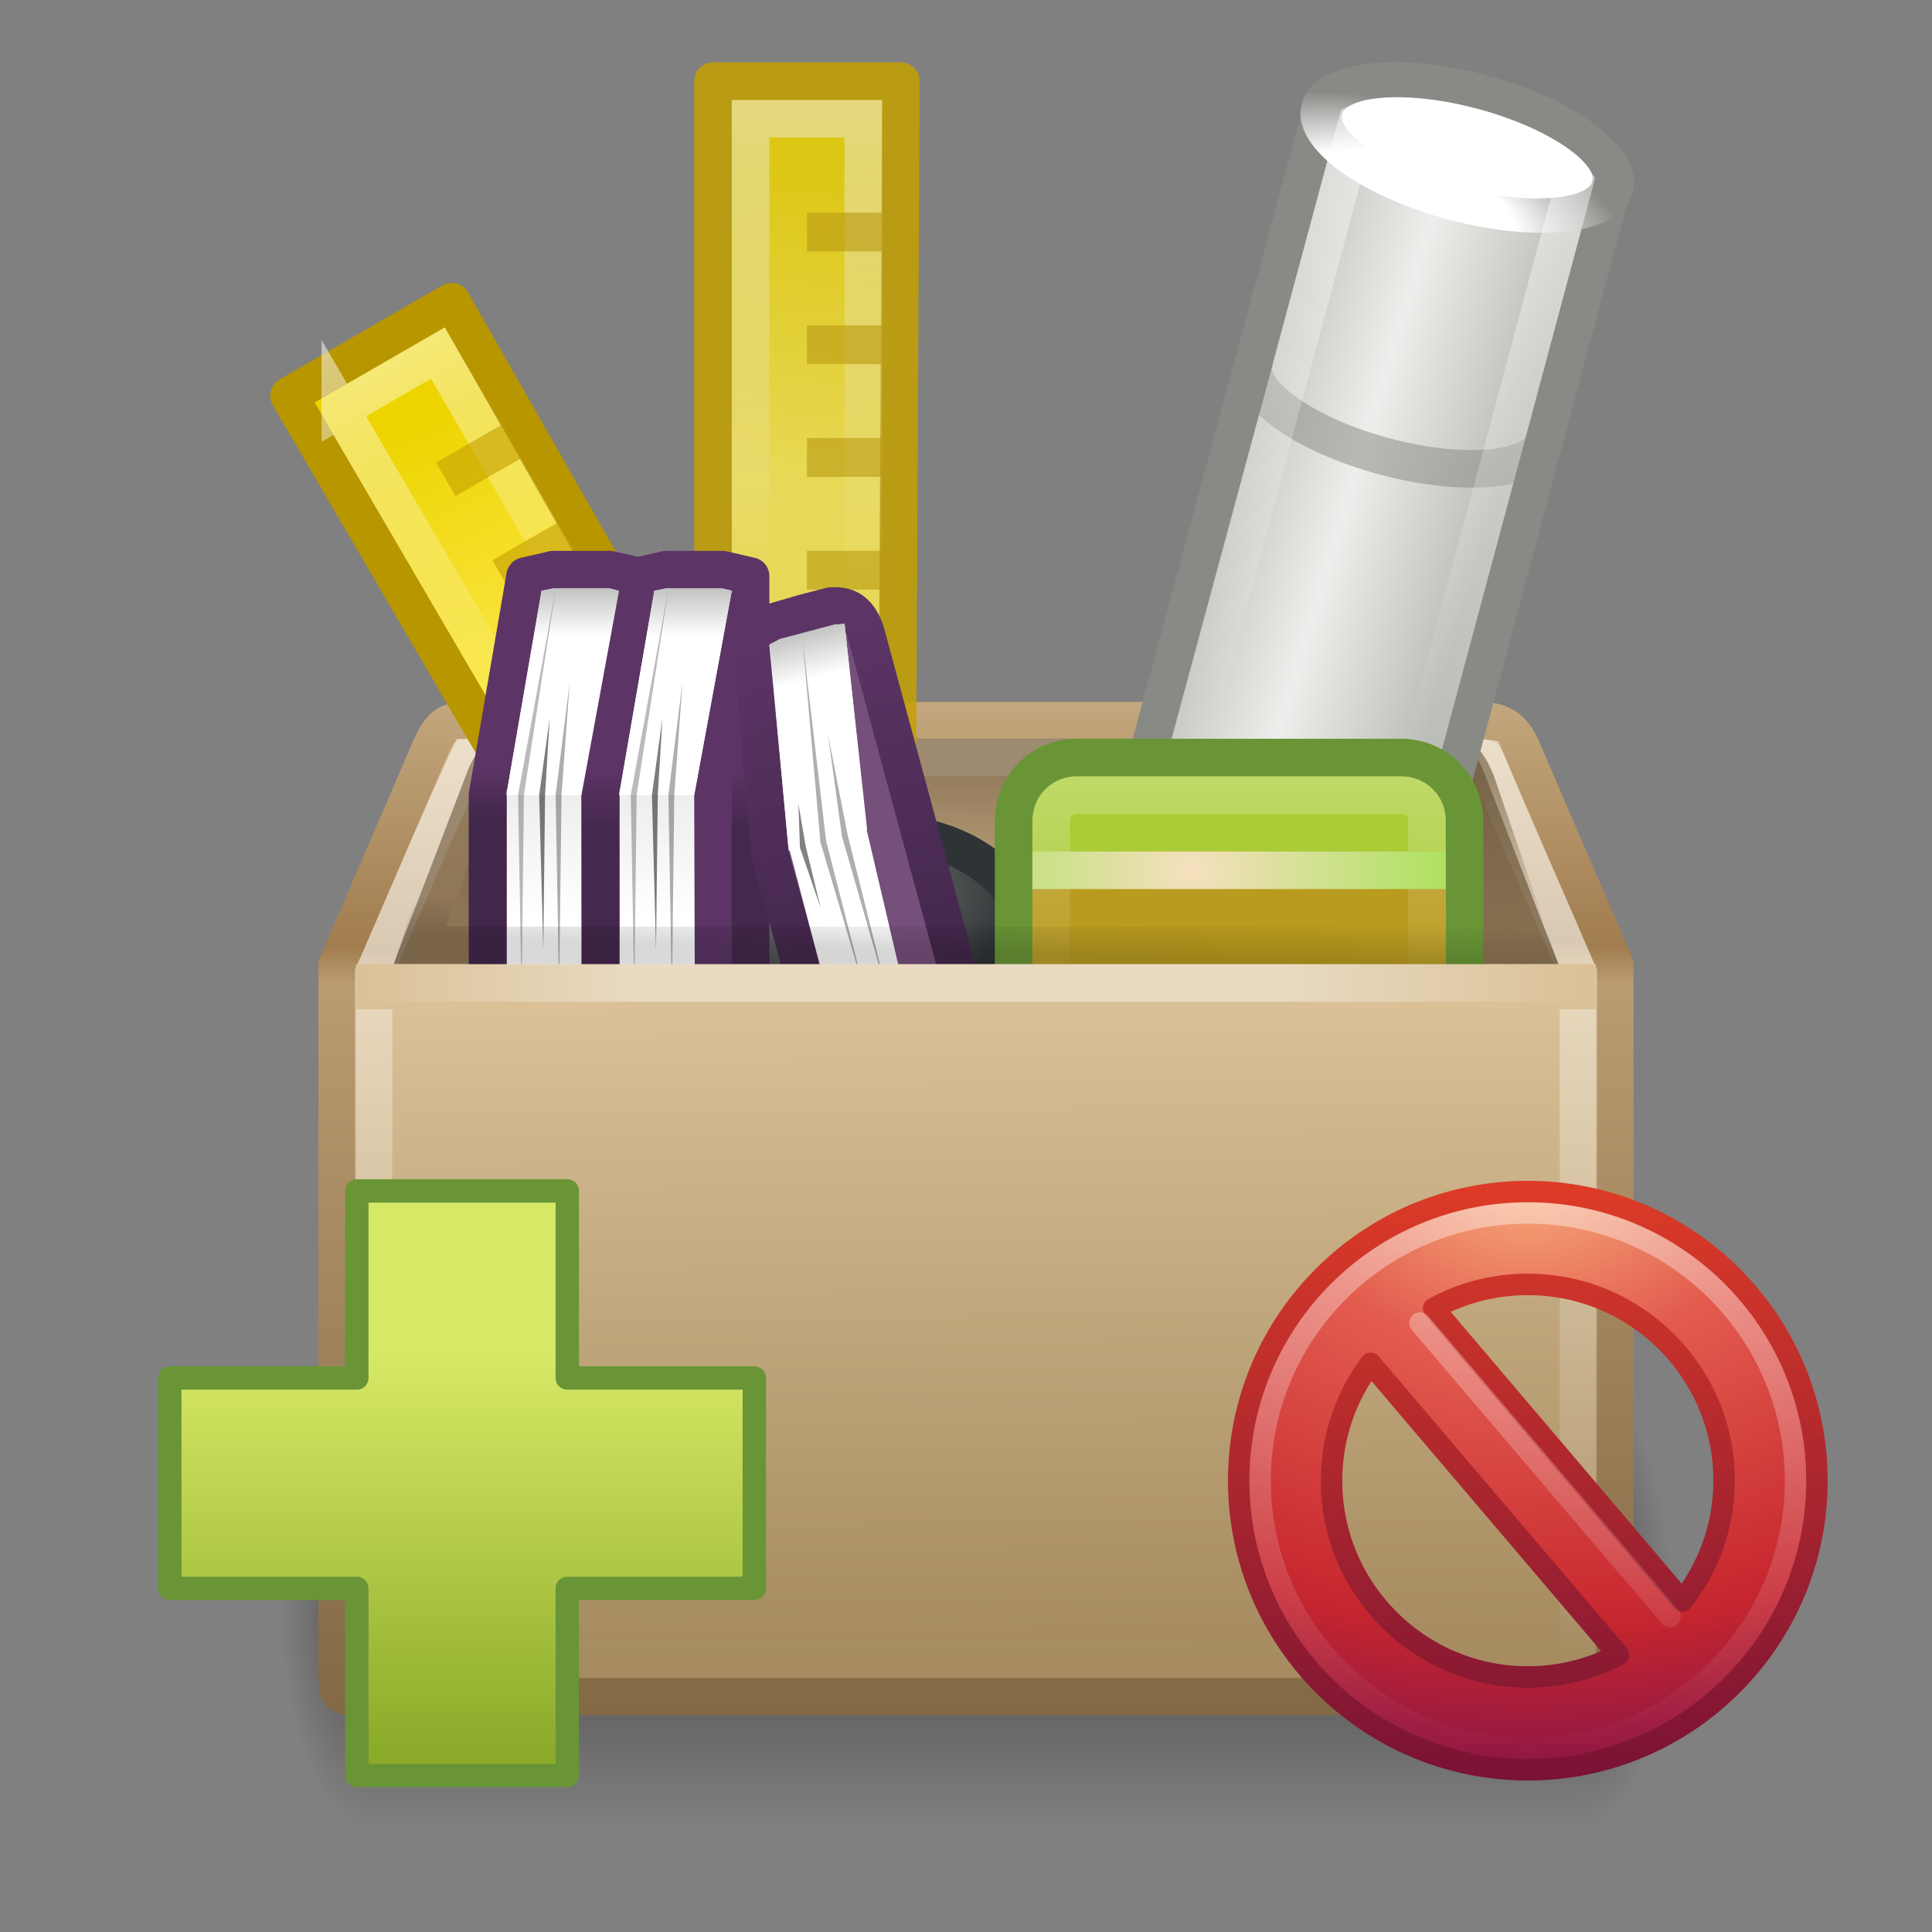 <svg xmlns="http://www.w3.org/2000/svg" xmlns:svg="http://www.w3.org/2000/svg" xmlns:xlink="http://www.w3.org/1999/xlink" id="svg2963" width="140" height="140" version="1.1"><rect width="100%" height="100%" fill="#808080" stroke="none"/><defs id="defs3"><linearGradient id="linearGradient2394"><stop id="stop2396" offset="0" stop-color="#5c3566" stop-opacity="1"/><stop id="stop2398" offset="1" stop-color="#45284d" stop-opacity="1"/></linearGradient><linearGradient id="linearGradient2384"><stop id="stop2386" offset="0" stop-color="#5c3566" stop-opacity="1"/><stop id="stop2388" offset="1" stop-color="#43274b" stop-opacity="1"/></linearGradient><linearGradient id="linearGradient3919"><stop id="stop3921" offset="0" stop-color="#fff" stop-opacity="1"/><stop id="stop3923" offset="1" stop-color="#fff" stop-opacity="0"/></linearGradient><linearGradient id="linearGradient3887"><stop id="stop3889" offset="0" stop-color="#edd400" stop-opacity="1"/><stop id="stop3891" offset="1" stop-color="#fce94f" stop-opacity="1"/></linearGradient><linearGradient id="linearGradient3800"><stop id="stop3802" offset="0" stop-color="#babdb6" stop-opacity="1"/><stop id="stop3804" offset=".5" stop-color="#eeeeec" stop-opacity="1"/><stop id="stop3806" offset="1" stop-color="#babdb6" stop-opacity="1"/></linearGradient><linearGradient id="linearGradient3792"><stop id="stop3794" offset="0" stop-color="#fff" stop-opacity="1"/><stop id="stop3796" offset=".5" stop-color="#fff" stop-opacity="1"/><stop id="stop3798" offset="1" stop-color="#888a85" stop-opacity="1"/></linearGradient><linearGradient id="linearGradient3786"><stop id="stop3788" offset="0" stop-color="#888a85" stop-opacity="1"/><stop id="stop3790" offset="1" stop-color="#2e3436" stop-opacity="1"/></linearGradient><linearGradient id="linearGradient3551"><stop id="stop3553" offset="0" stop-color="#fff" stop-opacity="1"/><stop id="stop3555" offset="1" stop-color="#888a85" stop-opacity="1"/></linearGradient><linearGradient id="linearGradient3539"><stop id="stop3541" offset="0" stop-color="#fff" stop-opacity="1"/><stop id="stop3543" offset="1" stop-color="#888a85" stop-opacity="1"/></linearGradient><linearGradient id="linearGradient3517"><stop id="stop3519" offset="0" stop-color="#fff" stop-opacity="1"/><stop id="stop3521" offset="1" stop-color="#eeeeec" stop-opacity="1"/></linearGradient><linearGradient id="linearGradient3470"><stop id="stop3472" offset="0" stop-color="#f5e0be" stop-opacity="1"/><stop id="stop3474" offset="1" stop-color="#8ae234" stop-opacity="1"/></linearGradient><linearGradient id="linearGradient3251"><stop id="stop3253" offset="0" stop-color="#695337" stop-opacity="1"/><stop id="stop3255" offset="1" stop-color="#695337" stop-opacity="0"/></linearGradient><linearGradient id="linearGradient3243"><stop id="stop3245" offset="0" stop-color="#000" stop-opacity="1"/><stop id="stop3247" offset="1" stop-color="#000" stop-opacity="0"/></linearGradient><linearGradient id="linearGradient3746" x1="30.5" x2="30.5" y1="18.665" y2="26" gradientUnits="userSpaceOnUse" xlink:href="#linearGradient3919"/><linearGradient id="linearGradient3893" x1="13.896" x2="12.92" y1="4.666" y2="13.139" gradientUnits="userSpaceOnUse" xlink:href="#linearGradient3887"/><linearGradient id="linearGradient3917" x1="13.896" x2="12.92" y1="4.666" y2="13.139" gradientUnits="userSpaceOnUse" xlink:href="#linearGradient3887"/><linearGradient id="linearGradient3925" x1="14" x2="14" y1="3" y2="16.361" gradientUnits="userSpaceOnUse" xlink:href="#linearGradient3919"/><linearGradient id="linearGradient3934" x1="27.617" x2="35.258" y1="15.721" y2="15.5" gradientTransform="matrix(1,0,0,-1,0,48)" gradientUnits="userSpaceOnUse" xlink:href="#linearGradient3800"/><radialGradient id="radialGradient3936" cx="31.264" cy="12.943" r="4.556" fx="31.264" fy="12.943" gradientTransform="matrix(1.357,0,0,0.753,-11.152,1.004)" gradientUnits="userSpaceOnUse" xlink:href="#linearGradient3792"/><linearGradient id="linearGradient3944" x1="30.369" x2="30.513" y1="6.712" y2="24.091" gradientUnits="userSpaceOnUse" xlink:href="#linearGradient3919"/><linearGradient id="linearGradient2379" x1="2.052" x2="2.052" y1="23.776" y2="20.549" gradientTransform="matrix(0.966,0.259,0.259,-0.966,12.366,46.03)" gradientUnits="userSpaceOnUse" xlink:href="#linearGradient3517"/><linearGradient id="linearGradient2381" x1="12.5" x2="12.5" y1="16.248" y2="13.748" gradientTransform="translate(3,0)" gradientUnits="userSpaceOnUse" xlink:href="#linearGradient3551"/><linearGradient id="linearGradient2403" x1="2.052" x2="2.052" y1="23.776" y2="20.549" gradientTransform="translate(13,0)" gradientUnits="userSpaceOnUse" xlink:href="#linearGradient3517"/><linearGradient id="linearGradient2405" x1="12.813" x2="12.813" y1="16.279" y2="13.742" gradientTransform="translate(3,0)" gradientUnits="userSpaceOnUse" xlink:href="#linearGradient3539"/><radialGradient id="radialGradient2439" cx="27.233" cy="22.5" r="7" fx="27.233" fy="22.5" gradientTransform="matrix(1.446,0,0,1.253,-10.146,-5.696)" gradientUnits="userSpaceOnUse" xlink:href="#linearGradient3470"/><linearGradient id="linearGradient2390" x1="20.813" x2="22.719" y1="15.281" y2="24.594" gradientUnits="userSpaceOnUse" xlink:href="#linearGradient2384"/><linearGradient id="linearGradient2400" x1="13.563" x2="13.563" y1="19.844" y2="21.313" gradientUnits="userSpaceOnUse" xlink:href="#linearGradient2394"/><linearGradient id="linearGradient3275"><stop id="stop3277" offset="0" stop-color="#fff" stop-opacity="0"/><stop id="stop3283" offset=".245" stop-color="#fff" stop-opacity="1"/><stop id="stop3285" offset=".774" stop-color="#fff" stop-opacity="1"/><stop id="stop3279" offset="1" stop-color="#fff" stop-opacity="0"/></linearGradient><linearGradient id="linearGradient3199"><stop id="stop3201" offset="0" stop-color="#dac197" stop-opacity="1"/><stop id="stop3203" offset=".239" stop-color="#c1a581" stop-opacity="1"/><stop id="stop3205" offset=".276" stop-color="#dbc298" stop-opacity="1"/><stop id="stop3207" offset="1" stop-color="#a68b60" stop-opacity="1"/></linearGradient><linearGradient id="linearGradient3295"><stop id="stop3297" offset="0" stop-color="#c3a67d" stop-opacity="1"/><stop id="stop3299" offset=".239" stop-color="#a17d4f" stop-opacity="1"/><stop id="stop3301" offset=".276" stop-color="#bb9b71" stop-opacity="1"/><stop id="stop3303" offset="1" stop-color="#836945" stop-opacity="1"/></linearGradient><linearGradient id="linearGradient3681-3"><stop id="stop3683-8" offset="0" stop-color="#000" stop-opacity="1"/><stop id="stop3685-0" offset="1" stop-color="#000" stop-opacity="0"/></linearGradient><linearGradient id="linearGradient3703-9"><stop id="stop3705-0" offset="0" stop-color="#000" stop-opacity="0"/><stop id="stop3711-2" offset=".5" stop-color="#000" stop-opacity="1"/><stop id="stop3707-8" offset="1" stop-color="#000" stop-opacity="0"/></linearGradient><linearGradient id="linearGradient3250" x1="24.823" x2="24.997" y1="15.378" y2="37.277" gradientTransform="matrix(2.895,0,0,3.061,2.824,5.459)" gradientUnits="userSpaceOnUse" xlink:href="#linearGradient3199"/><linearGradient id="linearGradient3252" x1="15.464" x2="15.464" y1="7.976" y2="45.042" gradientTransform="matrix(2.258,0,0,1.965,16.531,35.51)" gradientUnits="userSpaceOnUse" xlink:href="#linearGradient3295"/><linearGradient id="linearGradient3278" x1="12.813" x2="12.813" y1="16.279" y2="13.742" gradientTransform="matrix(2.723,0,0,2.723,6.737,1.796)" gradientUnits="userSpaceOnUse" xlink:href="#linearGradient3539"/><linearGradient id="linearGradient3288" x1="2.052" x2="2.052" y1="23.776" y2="20.549" gradientTransform="matrix(2.723,0,0,2.723,33.966,1.796)" gradientUnits="userSpaceOnUse" xlink:href="#linearGradient3517"/><linearGradient id="linearGradient3291" x1="10.5" x2="10.5" y1="19.837" y2="21.077" gradientTransform="matrix(2.723,0,0,2.723,6.737,1.796)" gradientUnits="userSpaceOnUse" xlink:href="#linearGradient2384"/><radialGradient id="radialGradient3300" cx="19.219" cy="22.255" r="4.469" fx="19.219" fy="22.255" gradientTransform="matrix(3.34,0,0,1.794,-5.124,24.773)" gradientUnits="userSpaceOnUse" xlink:href="#linearGradient3786"/><linearGradient id="linearGradient3313" x1="11.124" x2="13.168" y1="21.563" y2="21.563" gradientTransform="matrix(-3.393,0,0,-2.723,143.887,132.496)" gradientUnits="userSpaceOnUse" xlink:href="#linearGradient3251"/><linearGradient id="linearGradient3325" x1="10.749" x2="12.11" y1="21.5" y2="21.5" gradientTransform="matrix(3.351,0,0,-2.723,-2.06,132.496)" gradientUnits="userSpaceOnUse" xlink:href="#linearGradient3251"/><linearGradient id="linearGradient3328" x1="22.188" x2="22.188" y1="20" y2="24.08" gradientTransform="matrix(2.836,0,0,2.723,5.709,1.796)" gradientUnits="userSpaceOnUse" xlink:href="#linearGradient3251"/><radialGradient id="radialGradient3351" cx="5" cy="41.5" r="5" fx="5" fy="41.5" gradientTransform="matrix(0.594,0,0,1.537,-6.659,-103.936)" gradientUnits="userSpaceOnUse" xlink:href="#linearGradient3681-3"/><linearGradient id="linearGradient3353" x1="17.554" x2="17.554" y1="46" y2="35" gradientTransform="matrix(1.757,0,0,1.397,-17.394,-16.412)" gradientUnits="userSpaceOnUse" xlink:href="#linearGradient3703-9"/><radialGradient id="radialGradient3355" cx="5" cy="41.5" r="5" fx="5" fy="41.5" gradientTransform="matrix(0.594,0,0,1.537,41.141,-103.936)" gradientUnits="userSpaceOnUse" xlink:href="#linearGradient3681-3"/><linearGradient id="linearGradient3359" x1="44.995" x2="3.005" y1="17.5" y2="17.5" gradientTransform="matrix(2.138,0,0,2.723,19.146,23.579)" gradientUnits="userSpaceOnUse" spreadMethod="reflect" xlink:href="#linearGradient3275"/><linearGradient id="linearGradient4137" x1="20.781" x2="20.813" y1="24.594" y2="23.531" gradientTransform="matrix(2.951,0,0,2.723,1.47,1.796)" gradientUnits="userSpaceOnUse" xlink:href="#linearGradient3243"/><linearGradient id="linearGradient4293" x1="14.177" x2="13.837" y1="2.159" y2="13.282" gradientUnits="userSpaceOnUse" xlink:href="#linearGradient3919"/><linearGradient id="linearGradient3777" x1="23" x2="23" y1="19" y2="44" gradientTransform="matrix(2.723,0,0,2.723,6.737,1.796)" gradientUnits="userSpaceOnUse" xlink:href="#linearGradient3919"/><radialGradient id="radialGradient2558" cx="23.896" cy="3.99" r="20.397" fx="23.896" fy="3.99" gradientTransform="matrix(0,1.584,-2.09,0,42.34,-18.357)" gradientUnits="userSpaceOnUse" xlink:href="#linearGradient3242"/><linearGradient id="linearGradient3242"><stop id="stop3244" offset="0" stop-color="#f8b17e" stop-opacity="1"/><stop id="stop3246" offset=".262" stop-color="#e35d4f" stop-opacity="1"/><stop id="stop3248" offset=".661" stop-color="#c6262e" stop-opacity="1"/><stop id="stop3250" offset="1" stop-color="#690b54" stop-opacity="1"/></linearGradient><linearGradient id="linearGradient2560" x1="18.379" x2="18.379" y1="44.98" y2="3.082" gradientTransform="matrix(0.664,0,0,0.664,18.076,18.076)" gradientUnits="userSpaceOnUse" xlink:href="#linearGradient2490"/><linearGradient id="linearGradient2490"><stop id="stop2492" offset="0" stop-color="#791235" stop-opacity="1"/><stop id="stop2494" offset="1" stop-color="#dd3b27" stop-opacity="1"/></linearGradient><linearGradient id="linearGradient2555" x1="63.397" x2="63.397" y1="-12.489" y2="5.468" gradientTransform="matrix(1.429,0,0,1.429,-54.903,39.018)" gradientUnits="userSpaceOnUse" xlink:href="#linearGradient4873"/><linearGradient id="linearGradient4873"><stop id="stop4875" offset="0" stop-color="#fff" stop-opacity="1"/><stop id="stop4877" offset="1" stop-color="#fff" stop-opacity="0"/></linearGradient><linearGradient id="linearGradient2552" x1="24.481" x2="24.481" y1="5.081" y2="45.074" gradientTransform="matrix(0.692,0,0,0.692,17.385,16.693)" gradientUnits="userSpaceOnUse" xlink:href="#linearGradient3781"/><linearGradient id="linearGradient3781"><stop id="stop3783" offset="0" stop-color="#fff" stop-opacity="1"/><stop id="stop3785" offset="1" stop-color="#fff" stop-opacity="0"/></linearGradient><linearGradient id="linearGradient3106" x1="24.481" x2="24.481" y1="5.081" y2="45.074" gradientTransform="matrix(0.692,0,0,0.692,17.385,16.693)" gradientUnits="userSpaceOnUse" xlink:href="#linearGradient3781"/><linearGradient id="linearGradient2487" x1="2.445" x2="2.445" y1="18.34" y2="32.696" gradientTransform="matrix(1.183,0,0,1.176,6.758,5.94)" gradientUnits="userSpaceOnUse" xlink:href="#linearGradient2264"/><linearGradient id="linearGradient2264"><stop id="stop2266" offset="0" stop-color="#d7e866" stop-opacity="1"/><stop id="stop2268" offset="1" stop-color="#8cab2a" stop-opacity="1"/></linearGradient><linearGradient id="linearGradient3056" x1="2.445" x2="2.445" y1="18.34" y2="32.696" gradientTransform="matrix(2.004,0,0,1.992,-14.369,61.629)" gradientUnits="userSpaceOnUse" xlink:href="#linearGradient2264"/></defs><g id="g3305" display="inline" opacity=".4" transform="matrix(2.174,0,0,2.126,18.764,30.753)"><rect id="rect2484" width="2.96" height="15.367" x="-3.69" y="-47.848" fill="url(#radialGradient3351)" fill-opacity="1" stroke="none" transform="scale(-1,-1)"/><rect id="rect2486" width="40.412" height="15.367" x="3.69" y="32.482" fill="url(#linearGradient3353)" fill-opacity="1" stroke="none"/><rect id="rect3444" width="2.96" height="15.367" x="44.11" y="-47.848" fill="url(#radialGradient3355)" fill-opacity="1" stroke="none" display="inline" transform="scale(1,-1)"/></g><path id="path2488" fill="url(#linearGradient3250)" fill-opacity="1" fill-rule="nonzero" stroke="url(#linearGradient3252)" stroke-dasharray="none" stroke-dashoffset="0" stroke-linecap="round" stroke-linejoin="miter" stroke-miterlimit="4" stroke-opacity="1" stroke-width="2.707" d="m 36.878,52.216 66.608,0 c 3.888,0 5.638,-0.563 6.755,1.965 l 6.778,15.723 0,50.458 c 0,3.053 0.232,2.586 -3.656,2.586 l -85.277,0 c -3.888,0 -3.656,0.466 -3.656,-2.586 l 0,-50.458 6.778,-15.723 c 1.086,-2.477 1.781,-1.965 5.669,-1.965 z" display="block" overflow="visible" visibility="visible" style="marker:none"/><path id="path3772" fill="none" stroke="url(#linearGradient3777)" stroke-dasharray="none" stroke-dashoffset="0" stroke-linecap="round" stroke-linejoin="miter" stroke-miterlimit="4" stroke-opacity="1" stroke-width="2.707" d="m 33.966,54.893 c -2.411,5.161 -4.577,10.447 -6.892,15.657 0,16.593 0,33.185 0,49.778 29.101,0 58.202,0 87.303,0 0,-16.593 0,-33.185 0,-49.778 -2.237,-5.204 -4.579,-10.368 -6.75,-15.597 -1.774,-0.208 -4.307,-4.22e-4 -6.4,-0.06 -22.42,-4.1e-5 -44.841,5.4e-5 -67.261,0 z" display="block" opacity=".5" overflow="visible" visibility="visible" style="marker:none"/><path d="m 39.116,53.531 c -1.175,0 -1.551,0.192 -1.861,0.425 -0.31,0.234 -0.712,0.727 -1.063,1.702 l -4.608,14.21 81.347,0 -4.697,-13.7 c -0.592,-1.412 -1.015,-1.868 -1.418,-2.127 -0.403,-0.26 -1.018,-0.511 -2.393,-0.511 l -65.308,0 z" style="marker:none" id="path3692" fill="url(#linearGradient3328)" fill-opacity="1" fill-rule="nonzero" stroke="none" stroke-width="1" color="#000" display="block" opacity=".6" overflow="visible" visibility="visible"/><path d="m 37.422,53.531 c -1.388,0 -1.833,0.192 -2.199,0.425 -0.366,0.234 -0.842,0.727 -1.257,1.702 l -5.446,14.21 16.337,0 0,-16.337 -7.436,0 z" style="marker:none" id="path3694" fill="url(#linearGradient3325)" fill-opacity="1" fill-rule="nonzero" stroke="none" stroke-width="1" color="#000" display="block" opacity=".6" overflow="visible" visibility="visible"/><g id="g3899" opacity=".84" transform="matrix(2.723,0,0,2.723,20.352,-0.927)"><path id="path3901" fill="url(#linearGradient3917)" fill-opacity="1" fill-rule="nonzero" stroke="#c4a000" stroke-dashoffset="0" stroke-linecap="round" stroke-linejoin="round" stroke-miterlimit="4" stroke-opacity="1" stroke-width="1" d="m 11.5,2.5 5,0 L 16.392,23.438 11.5,23.5 11.5,2.5 z" color="#000" display="inline" enable-background="accumulate" overflow="visible" visibility="visible" style="marker:none"/><rect id="rect3903" width="3" height="19" x="12.5" y="3.5" fill="none" stroke="url(#linearGradient3925)" stroke-dasharray="none" stroke-dashoffset="0" stroke-linecap="round" stroke-linejoin="miter" stroke-miterlimit="4" stroke-opacity="1" stroke-width="1" color="#000" display="inline" enable-background="accumulate" opacity=".5" overflow="visible" visibility="visible" style="marker:none"/><g id="g3905"><rect id="rect3907" width="2" height="1.031" x="14" y="6" fill="#c4a000" fill-opacity="1" fill-rule="nonzero" stroke="none" stroke-width="1" color="#000" display="inline" enable-background="accumulate" opacity=".621" overflow="visible" visibility="visible" style="marker:none"/><rect id="rect3909" width="2" height="1.031" x="14" y="9" fill="#c4a000" fill-opacity="1" fill-rule="nonzero" stroke="none" stroke-width="1" color="#000" display="inline" enable-background="accumulate" opacity=".621" overflow="visible" visibility="visible" style="marker:none"/><rect id="rect3911" width="2" height="1.031" x="14" y="12" fill="#c4a000" fill-opacity="1" fill-rule="nonzero" stroke="none" stroke-width="1" color="#000" display="inline" enable-background="accumulate" opacity=".621" overflow="visible" visibility="visible" style="marker:none"/><rect id="rect3913" width="2" height="1.031" x="14" y="15" fill="#c4a000" fill-opacity="1" fill-rule="nonzero" stroke="none" stroke-width="1" color="#000" display="inline" enable-background="accumulate" opacity=".621" overflow="visible" visibility="visible" style="marker:none"/><rect id="rect3915" width="2" height="1.031" x="14" y="18" fill="#c4a000" fill-opacity="1" fill-rule="nonzero" stroke="none" stroke-width="1" color="#000" display="inline" enable-background="accumulate" opacity=".621" overflow="visible" visibility="visible" style="marker:none"/></g></g><path d="m 103.919,53.531 c 1.405,0 1.856,0.192 2.226,0.425 0.371,0.234 0.852,0.727 1.272,1.702 l 5.513,14.21 -16.539,0 0,-16.337 7.527,0 z" style="marker:none" id="path3696" fill="url(#linearGradient3313)" fill-opacity="1" fill-rule="nonzero" stroke="none" stroke-width="1" color="#000" display="block" opacity=".67" overflow="visible" visibility="visible"/><g id="g3877" transform="matrix(2.358,-1.361,1.361,2.358,-9.578,38.426)"><path id="rect3846" fill="url(#linearGradient3893)" fill-opacity="1" fill-rule="nonzero" stroke="#b89600" stroke-dashoffset="0" stroke-linecap="round" stroke-linejoin="round" stroke-miterlimit="4" stroke-opacity="1" stroke-width="1" d="m 11.5,2.5 5,0 L 16.392,23.438 11.586,20.663 11.5,2.5 z" color="#000" display="inline" enable-background="accumulate" overflow="visible" visibility="visible" style="marker:none"/><path id="rect3858" fill="none" stroke="url(#linearGradient4293)" stroke-dashoffset="0" stroke-linecap="round" stroke-linejoin="miter" stroke-miterlimit="4" stroke-opacity="1" stroke-width="1" d="m 12.5,3.5 3,0 0,19 L 12.588,21.035 12.5,3.5 z" color="#000" display="inline" enable-background="accumulate" opacity=".5" overflow="visible" visibility="visible" style="marker:none"/><g id="g3870"><rect id="rect3860" width="2" height="1.031" x="14" y="6" fill="#c4a000" fill-opacity="1" fill-rule="nonzero" stroke="none" stroke-width="1" color="#000" display="inline" enable-background="accumulate" opacity=".621" overflow="visible" visibility="visible" style="marker:none"/><rect id="rect3862" width="2" height="1.031" x="14" y="9" fill="#c4a000" fill-opacity="1" fill-rule="nonzero" stroke="none" stroke-width="1" color="#000" display="inline" enable-background="accumulate" opacity=".621" overflow="visible" visibility="visible" style="marker:none"/><rect id="rect3864" width="2" height="1.031" x="14" y="12" fill="#c4a000" fill-opacity="1" fill-rule="nonzero" stroke="none" stroke-width="1" color="#000" display="inline" enable-background="accumulate" opacity=".621" overflow="visible" visibility="visible" style="marker:none"/><rect id="rect3866" width="2" height="1.031" x="14" y="15" fill="#c4a000" fill-opacity="1" fill-rule="nonzero" stroke="none" stroke-width="1" color="#000" display="inline" enable-background="accumulate" opacity=".621" overflow="visible" visibility="visible" style="marker:none"/><rect id="rect3868" width="2" height="1.031" x="14" y="18" fill="#c4a000" fill-opacity="1" fill-rule="nonzero" stroke="none" stroke-width="1" color="#000" display="inline" enable-background="accumulate" opacity=".621" overflow="visible" visibility="visible" style="marker:none"/></g></g><path id="path3698" fill="url(#radialGradient3300)" fill-opacity="1" fill-rule="nonzero" stroke="#2e3436" stroke-dasharray="none" stroke-dashoffset="0" stroke-linecap="round" stroke-linejoin="round" stroke-miterlimit="4" stroke-opacity="1" stroke-width="2.723" d="m 63.833,60.339 c -5.965,0 -10.807,3.66 -10.807,8.169 0,0.957 0.28,1.87 0.681,2.723 l 20.252,0 c 0.4,-0.853 0.681,-1.766 0.681,-2.723 0,-4.509 -4.841,-8.169 -10.807,-8.169 z" color="#000" display="inline" enable-background="accumulate" overflow="visible" visibility="visible" style="marker:none"/><g id="g3927" transform="matrix(2.63,0.705,-0.705,2.63,31.735,-31.83)"><g id="g3700" transform="translate(-2,20)"><path id="path3702" fill="url(#linearGradient3934)" fill-opacity="1" fill-rule="nonzero" stroke="#888a85" stroke-dasharray="none" stroke-dashoffset="0" stroke-linecap="round" stroke-linejoin="miter" stroke-miterlimit="4" stroke-opacity="1" stroke-width="1" d="m 32.5,6.5 c -2.208,0 -4,0.672 -4,1.5 L 28.475,26.251 36.5,25.5 c -2.14e-4,-6.547 0,-14.06 0,-17.5 0,-0.828 -1.792,-1.5 -4,-1.5 z" color="#000" display="inline" enable-background="accumulate" overflow="visible" transform="translate(0,-20)" visibility="visible" style="marker:none"/><path id="path3704" fill="#fff" fill-opacity="1" fill-rule="nonzero" stroke="url(#radialGradient3936)" stroke-dasharray="none" stroke-dashoffset="0" stroke-linecap="round" stroke-linejoin="miter" stroke-miterlimit="4" stroke-opacity="1" stroke-width="1.112" d="m 36.504,8.269 a 4,1.856 0 1 1 -7.999,0 4,1.856 0 1 1 7.999,0 z" color="#000" display="inline" enable-background="accumulate" overflow="visible" transform="matrix(1,0,0,0.808,0,-18.683)" visibility="visible" style="marker:none"/><path id="path3706" fill="none" stroke="#888a85" stroke-dashoffset="0" stroke-linecap="round" stroke-linejoin="miter" stroke-miterlimit="4" stroke-opacity="1" stroke-width="1" d="m 36.504,-5 c 0,0.828 -1.792,1.5 -4,1.5 -2.208,0 -4,-0.672 -4,-1.5" color="#000" display="inline" enable-background="accumulate" opacity=".529" overflow="visible" visibility="visible" style="marker:none"/></g><path id="path3708" fill="none" stroke="url(#linearGradient3944)" stroke-dasharray="none" stroke-dashoffset="0" stroke-linecap="round" stroke-linejoin="miter" stroke-miterlimit="4" stroke-opacity="1" stroke-width="1" d="M 30.5,7.5 C 29.497,7.5 28.6,7.662 28.031,7.875 27.766,7.974 27.579,8.061 27.5,8.125 l 0,17.375 6,0 c -4.58e-4,-6.397 -5.1e-5,-13.895 0,-17.375 C 33.421,8.061 33.234,7.974 32.969,7.875 32.4,7.662 31.503,7.5 30.5,7.5 z" color="#000" display="inline" enable-background="accumulate" opacity=".5" overflow="visible" visibility="visible" style="marker:none"/></g><path id="path3718" fill="#75507b" fill-opacity="1" fill-rule="nonzero" stroke="url(#linearGradient3291)" stroke-dasharray="none" stroke-dashoffset="0" stroke-linecap="round" stroke-linejoin="round" stroke-miterlimit="4" stroke-opacity="1" stroke-width="2.723" d="m 38.051,41.746 -2.723,15.869 0,13.615 10.892,0 0,-29.484 -2.042,-0.468 -2.042,0 -2.042,0 -2.042,0.468 z" color="#000" display="inline" enable-background="accumulate" overflow="visible" visibility="visible" style="marker:none"/><path d="m 40.093,42.64 -0.851,0.17 -2.553,14.806 0.043,-0.425 0,14.806 5.446,-0.021 -0.043,-14.363 2.723,-14.802 -0.681,-0.17 -2.042,0 -2.042,0 z" style="marker:none" id="path3720" fill="url(#linearGradient3288)" fill-opacity="1" fill-rule="nonzero" stroke="none" stroke-width="1" color="#000" display="inline" enable-background="accumulate" overflow="visible" visibility="visible"/><g id="g2417" transform="matrix(2.723,0,0,2.723,6.737,1.796)"><path id="path2387" fill="#5c3566" fill-opacity="1" fill-rule="nonzero" stroke="url(#linearGradient2400)" stroke-dasharray="none" stroke-dashoffset="0" stroke-linecap="round" stroke-linejoin="round" stroke-miterlimit="4" stroke-opacity="1" stroke-width="1" d="m 14.5,14.672 -1,5.828 0,5 4,0 0,-10.828 L 16.75,14.5 l -0.75,0 -0.75,0 -0.75,0.172 z" color="#000" display="inline" enable-background="accumulate" overflow="visible" visibility="visible" style="marker:none"/><path d="M 15.25,15 14.938,15.062 14,20.5 l 0.016,-0.156 0,5.438 2,-0.008 L 16,20.499 17,15.062 16.75,15 16,15 15.25,15 z" style="marker:none" id="path2391" fill="url(#linearGradient2403)" fill-opacity="1" fill-rule="nonzero" stroke="none" stroke-width="1" color="#000" display="inline" enable-background="accumulate" overflow="visible" visibility="visible"/><path d="M 15.25,15 14.938,15.062 14,20.5 16,20.499 17,15.062 16.75,15 16,15 15.25,15 z" style="marker:none" id="path2393" fill="url(#linearGradient2405)" fill-opacity="1" fill-rule="nonzero" stroke="none" stroke-width="1" color="#000" display="inline" enable-background="accumulate" overflow="visible" visibility="visible"/><path id="path2395" fill="#000" fill-opacity="1" fill-rule="evenodd" stroke="none" d="m 15.688,17.5 -0.375,3 0.094,5.281 0.062,-5.281 0.219,-3 z" opacity=".318"/><path id="path2397" fill="#000" fill-opacity="1" fill-rule="evenodd" stroke="none" d="m 15.312,15.031 -1,5.469 0.094,5.281 0.062,-5.281 0.844,-5.469 z" opacity=".268"/><path id="path2399" fill="#000" fill-opacity="1" fill-rule="evenodd" stroke="none" d="M 15.156,18.438 14.875,20.5 14.984,24.609 15.031,20.5 l 0.125,-2.062 z" opacity=".513"/></g><path d="m 40.093,42.64 -0.851,0.17 -2.553,14.806 5.446,-0.004 2.723,-14.802 -0.681,-0.17 -2.042,0 -2.042,0 z" style="marker:none" id="path3722" fill="url(#linearGradient3278)" fill-opacity="1" fill-rule="nonzero" stroke="none" stroke-width="1" color="#000" display="inline" enable-background="accumulate" overflow="visible" visibility="visible"/><path id="path3951" fill="#000" fill-opacity="1" fill-rule="evenodd" stroke="none" d="m 41.284,49.447 -1.021,8.169 0.255,14.38 0.17,-14.38 0.596,-8.169 z" opacity=".318"/><path id="path3948" fill="#000" fill-opacity="1" fill-rule="evenodd" stroke="none" d="M 40.263,42.725 37.54,57.616 37.795,71.996 37.965,57.616 40.263,42.725 z" opacity=".268"/><g id="g2371" transform="matrix(2.63,-0.705,0.705,2.63,5.876,17.597)"><path id="path3724" fill="#75507b" fill-opacity="1" fill-rule="nonzero" stroke="url(#linearGradient2390)" stroke-dasharray="none" stroke-dashoffset="0" stroke-linecap="round" stroke-linejoin="round" stroke-miterlimit="4" stroke-opacity="1" stroke-width="1" d="m 19.75,15 -0.719,0.188 -0.75,0.219 -0.656,0.344 0.531,5.906 0.953,3.438 4.125,0 L 20.688,15.688 C 20.447,14.967 20.014,14.986 19.75,15 z" color="#000" display="inline" enable-background="accumulate" overflow="visible" transform="matrix(0.966,0.259,-0.259,0.966,1.565,-5.103)" visibility="visible" style="marker:none"/><path id="path3726" fill="url(#linearGradient2379)" fill-opacity="1" fill-rule="nonzero" stroke="none" stroke-width="1" d="m 20.125,15.469 -0.25,0.031 -0.719,0.188 -0.75,0.188 -0.281,0.156 0.5,5.312 1.094,4.156 2.062,0 -1.062,-4.531 -0.594,-5.5 z" color="#000" display="inline" enable-background="accumulate" overflow="visible" transform="matrix(0.966,0.259,-0.259,0.966,1.565,-5.103)" visibility="visible" style="marker:none"/><path d="M 15.25,15 14.938,15.062 14,20.5 16.163,20.494 17,15.062 16.75,15 16,15 15.25,15 z" style="marker:none" id="path3732" fill="url(#linearGradient2381)" fill-opacity="1" fill-rule="nonzero" stroke="none" stroke-width="1" color="#000" display="inline" enable-background="accumulate" overflow="visible" visibility="visible"/><path id="path3955" fill="#000" fill-opacity="1" fill-rule="evenodd" stroke="none" d="M 15.812,17.781 15.469,20.5 15.549,24.985 15.625,20.5 15.812,17.781 z" opacity=".318"/><path id="path3957" fill="#000" fill-opacity="1" fill-rule="evenodd" stroke="none" d="M 14.574,19.359 14.312,20.5 14.429,22.196 14.469,20.5 14.574,19.359 z" opacity=".494"/><path id="path3959" fill="#000" fill-opacity="1" fill-rule="evenodd" stroke="none" d="M 15.802,15.22 14.875,20.5 14.984,24.609 15.031,20.5 15.802,15.22 z" opacity=".318"/></g><path id="path3953" fill="#000" fill-opacity="1" fill-rule="evenodd" stroke="none" d="m 39.837,52 -0.766,5.616 0.298,11.189 0.128,-11.189 0.34,-5.616 z" opacity=".513"/><g id="g2433" transform="matrix(2.723,0,0,2.723,6.737,1.796)"><path id="path3710" fill="#aacd37" fill-opacity="1" fill-rule="nonzero" stroke="#699536" stroke-dasharray="none" stroke-dashoffset="0" stroke-linecap="round" stroke-linejoin="miter" stroke-miterlimit="4" stroke-opacity="1" stroke-width="1" d="M 26.188,19.5 C 25.248,19.5 24.5,20.248 24.5,21.188 l 0,4.312 12,0 0,-4.312 C 36.5,20.248 35.752,19.5 34.812,19.5 l -8.625,0 z" color="#000" display="inline" enable-background="accumulate" overflow="visible" visibility="visible" style="marker:none"/><rect id="rect3712" width="11" height="4" x="25" y="22" fill="#c17d11" fill-opacity="1" fill-rule="nonzero" stroke="none" stroke-width="1" color="#000" display="inline" enable-background="accumulate" opacity=".625" overflow="visible" visibility="visible" style="marker:none"/><path id="path3714" fill="none" stroke="url(#linearGradient3746)" stroke-dashoffset="0" stroke-linecap="round" stroke-linejoin="miter" stroke-miterlimit="4" stroke-opacity="1" stroke-width="1" d="M 26.188,20.5 C 25.787,20.5 25.5,20.787 25.5,21.188 l 0,4.312 10,0 0,-4.312 C 35.5,20.787 35.213,20.5 34.812,20.5 l -8.625,0 z" color="#000" display="inline" enable-background="accumulate" opacity=".295" overflow="visible" visibility="visible" style="marker:none"/><rect id="rect3716" width="11" height="1" x="25" y="22" fill="url(#radialGradient2439)" fill-opacity="1" fill-rule="nonzero" stroke="none" stroke-width="1" color="#000" display="inline" enable-background="accumulate" overflow="visible" rx="0" ry="0" visibility="visible" style="marker:none"/></g><path id="path3730" fill="none" stroke="url(#linearGradient4137)" stroke-dashoffset="0" stroke-linecap="butt" stroke-linejoin="miter" stroke-miterlimit="4" stroke-opacity="1" stroke-width="2.723" d="m 36.236,54.893 c -0.528,0 -0.823,0.059 -0.922,0.085 -0.099,0.026 -0.005,0.022 -0.092,0.085 -0.017,0.012 -0.343,0.216 -0.646,1.021 l -4.15,12.423 80.598,0 -4.242,-11.828 0,-0.085 c -0.513,-1.148 -0.775,-1.355 -0.922,-1.447 -0.207,-0.128 -0.416,-0.255 -1.66,-0.255 l -67.964,0 z" color="#000" display="block" opacity=".15" overflow="visible" visibility="visible" style="marker:none"/><rect id="rect4133" width="89.856" height="3.267" x="25.797" y="69.869" fill="#dac197" fill-opacity="1" stroke="none"/><path id="path3357" fill="none" stroke="url(#linearGradient3359)" stroke-linecap="square" stroke-linejoin="miter" stroke-opacity="1" stroke-width="2.723" d="m 26.641,71.23 87.651,0" display="inline" opacity=".4"/><g id="g3069" transform="matrix(1.552,0,0,1.552,57.943,54.527)"><path id="path2506" fill="url(#radialGradient2558)" fill-opacity="1" stroke="url(#linearGradient2560)" stroke-dasharray="none" stroke-dashoffset="0" stroke-linecap="round" stroke-linejoin="round" stroke-miterlimit="4" stroke-opacity="1" stroke-width="1.004" d="m 34,20.502 c -7.448,0 -13.498,6.05 -13.498,13.498 0,7.448 6.05,13.498 13.498,13.498 7.448,0 13.498,-6.05 13.498,-13.498 0,-7.448 -6.05,-13.498 -13.498,-13.498 z m 0,4.334 c 5.064,0 9.165,4.101 9.165,9.165 0,2.125 -0.736,4.065 -1.949,5.619 L 29.604,25.955 c 1.305,-0.714 2.803,-1.12 4.396,-1.12 z m -7.34,3.691 11.57,13.602 c -1.265,0.659 -2.704,1.037 -4.23,1.037 -5.064,-1e-6 -9.165,-4.101 -9.165,-9.165 0,-2.057 0.681,-3.945 1.825,-5.474 z"/><path id="path2508" fill="none" stroke="url(#linearGradient2555)" stroke-dasharray="none" stroke-miterlimit="4" stroke-opacity="1" stroke-width="1" d="M 46.5,34 C 46.5,40.903 40.903,46.5 34,46.5 27.097,46.5 21.5,40.903 21.5,34 c 0,-6.903 5.597,-12.5 12.5,-12.5 6.903,0 12.5,5.596 12.5,12.5 l 0,0 z" opacity=".4"/><path id="path3270" fill="none" stroke="url(#linearGradient3106)" stroke-linecap="round" stroke-linejoin="miter" stroke-opacity="1" stroke-width="1" d="M 28.964,26.635 40.639,40.348" opacity=".4"/></g><path id="path2262" fill="url(#linearGradient3056)" fill-opacity="1" fill-rule="evenodd" stroke="#699536" stroke-dasharray="none" stroke-linecap="butt" stroke-linejoin="round" stroke-miterlimit="4" stroke-opacity="1" stroke-width="1.694" d="m 25.857,99.853 0,-13.554 15.249,0 0,13.554 13.554,0 0,15.249 -13.554,0 0,13.554 -15.249,0 0,-13.554 -13.554,0 0,-15.249 13.554,0 z" display="inline"/></svg>